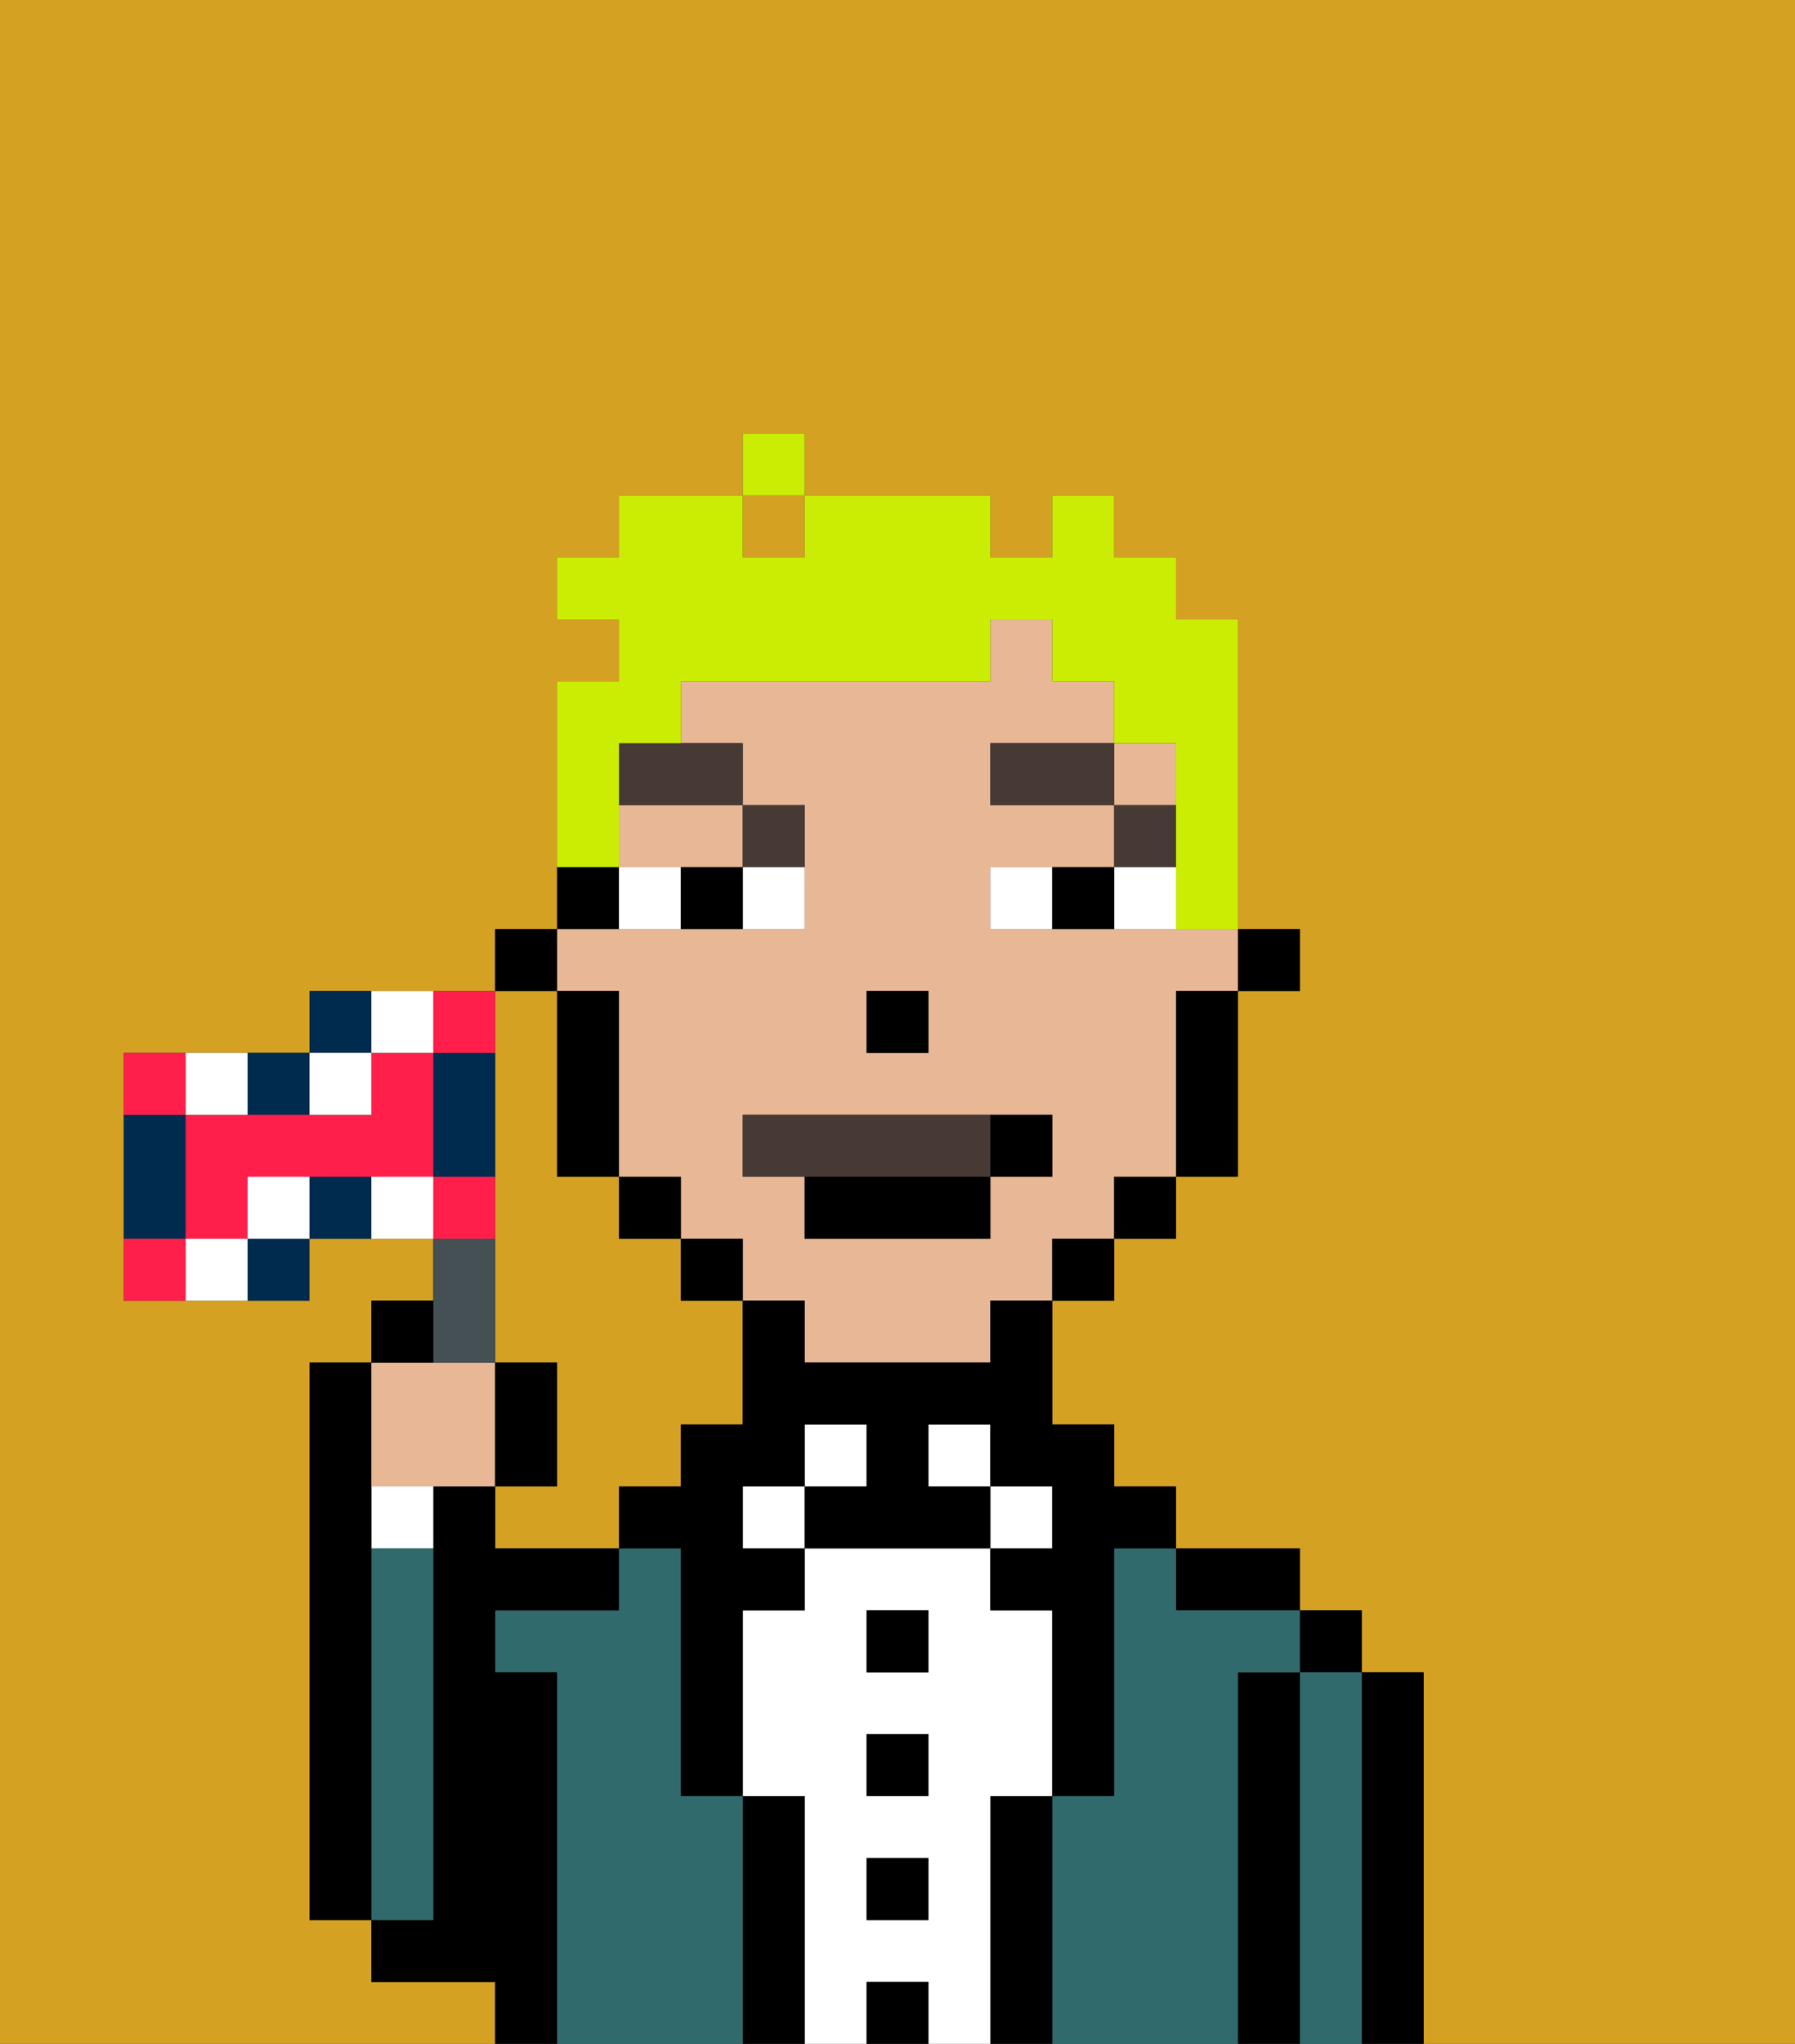 <svg xmlns="http://www.w3.org/2000/svg" viewBox="0 0 29 33"><rect x="0" y="0" width="29" height="33" fill="#333333" stroke="none"/><defs><style>polygon,rect,path{shape-rendering:crispedges;}.bb15-1{fill:#d4a122;}.bb15-2{fill:#000000;}.bb15-3{fill:#316a6d;}.bb15-4{fill:#ffffff;}.bb15-5{fill:#e8b795;}.bb15-6{fill:#473a35;}.bb15-7{fill:#473a35;}.bb15-8{fill:#cbed03;}.bb15-9{fill:#455054;}.bb15-10{fill:#002b4f;}.bb15-11{fill:#ff1f4a;}</style></defs><path class="bb15-1" d="M0,33H8V32H6V31H5V22H6V21H7V20H5v1H2V17H5V16H8V15H9V11h1V10H9V9h1V8h2V7h1V8h3V9h1V8h1V9h1v1h1v5h1v1H20v3H19v1H18v1H17v2h1v1h1v1h2v1h1v1h1v6h6V0H0Z"/><path class="bb15-1" d="M8,18v4H9v2H8v1h2V24h1V23h1V21H11V20H10V19H9V16H8v2Z"/><rect class="bb15-1" x="12" y="8" width="1" height="1"/><path class="bb15-2" d="M23,27H22v6h1V27Z"/><rect class="bb15-2" x="21" y="26" width="1" height="1"/><path class="bb15-3" d="M22,27H21v6h1V27Z"/><path class="bb15-2" d="M21,27H20v6h1V27Z"/><path class="bb15-2" d="M20,26h1V25H19v1Z"/><path class="bb15-3" d="M20,27h1V26H19V25H18v4H17v4h3V27Z"/><rect class="bb15-4" x="16" y="24" width="1" height="1"/><path class="bb15-2" d="M17,29H16v4h1V29Z"/><rect class="bb15-4" x="15" y="23" width="1" height="1"/><path class="bb15-4" d="M16,29h1V26H16V25H13v1H12v3h1v4h1V32h1v1h1V29Zm-1,2H14V30h1Zm0-2H14V28h1Zm0-2H14V26h1Z"/><rect class="bb15-2" x="14" y="26" width="1" height="1"/><rect class="bb15-2" x="14" y="28" width="1" height="1"/><rect class="bb15-2" x="14" y="30" width="1" height="1"/><rect class="bb15-2" x="14" y="32" width="1" height="1"/><rect class="bb15-4" x="13" y="23" width="1" height="1"/><rect class="bb15-4" x="12" y="24" width="1" height="1"/><path class="bb15-2" d="M13,29H12v4h1V29Z"/><path class="bb15-3" d="M12,29H11V25H10v1H8v1H9v6h3V29Z"/><path class="bb15-2" d="M9,27H8V26h2V25H8V24H7v7H6v1H8v1H9V27Z"/><path class="bb15-4" d="M6,25H7V24H6Z"/><path class="bb15-3" d="M7,30V25H6v6H7Z"/><path class="bb15-2" d="M6,25V22H5v9H6V25Z"/><rect class="bb15-2" x="20" y="15" width="1" height="1"/><path class="bb15-5" d="M10,14h2V13H10Z"/><rect class="bb15-5" x="18" y="12" width="1" height="1"/><path class="bb15-5" d="M10,16v3h1v1h1v1h1v1h3V21h1V20h1V19h1V16h1V15H16V14h2V13H16V12h2V11H17V10H16v1H11v1h1v1h1v2H9v1Zm4,0h1v1H14Zm-2,2h5v1H16v1H13V19H12Z"/><path class="bb15-2" d="M19,17v2h1V16H19Z"/><rect class="bb15-2" x="18" y="19" width="1" height="1"/><rect class="bb15-2" x="17" y="20" width="1" height="1"/><path class="bb15-2" d="M16,22H13V21H12v2H11v1H10v1h1v4h1V26h1V25H12V24h1V23h1v1H13v1h3V24H15V23h1v1h1v1H16v1h1v3h1V25h1V24H18V23H17V21H16Z"/><rect class="bb15-2" x="11" y="20" width="1" height="1"/><rect class="bb15-2" x="10" y="19" width="1" height="1"/><path class="bb15-2" d="M10,14H9v1h1Z"/><path class="bb15-2" d="M10,16H9v3h1V16Z"/><rect class="bb15-2" x="8" y="15" width="1" height="1"/><rect class="bb15-2" x="14" y="16" width="1" height="1"/><path class="bb15-4" d="M12,15h1V14H12Z"/><path class="bb15-4" d="M10,14v1h1V14Z"/><path class="bb15-4" d="M18,14v1h1V14Z"/><path class="bb15-4" d="M16,14v1h1V14Z"/><path class="bb15-2" d="M11,14v1h1V14Z"/><path class="bb15-2" d="M17,14v1h1V14Z"/><rect class="bb15-6" x="18" y="13" width="1" height="1"/><rect class="bb15-6" x="16" y="12" width="2" height="1"/><path class="bb15-6" d="M13,14V13H12v1Z"/><path class="bb15-6" d="M10,13h2V12H10Z"/><path class="bb15-7" d="M16,19V18H12v1h4Z"/><path class="bb15-2" d="M13,20h3V19H13Z"/><path class="bb15-2" d="M17,19V18H16v1Z"/><path class="bb15-8" d="M10,13V12h1V11h5V10h1v1h1v1h1v3h1V10H19V9H18V8H17V9H16V8H13V9H12V8H10V9H9v1h1v1H9v3h1Z"/><rect class="bb15-8" x="12" y="7" width="1" height="1"/><path class="bb15-5" d="M7,24H8V22H6v2Z"/><path class="bb15-9" d="M8,22V20H7v2Z"/><path class="bb15-2" d="M7,21H6v1H7Z"/><path class="bb15-2" d="M9,22H8v2H9Z"/><path class="bb15-10" d="M4,21H5V20H4Z"/><path class="bb15-10" d="M5,18V17H4v1Z"/><path class="bb15-10" d="M3,19V18H2v2H3Z"/><path class="bb15-10" d="M5,19v1H6V19Z"/><path class="bb15-10" d="M6,16H5v1H6Z"/><path class="bb15-10" d="M8,17H7v2H8V17Z"/><path class="bb15-11" d="M3,17H2v1H3Z"/><path class="bb15-11" d="M6,17v1H3v2H4V19H7V17Z"/><path class="bb15-11" d="M8,17V16H7v1Z"/><path class="bb15-11" d="M8,19H7v1H8Z"/><path class="bb15-11" d="M2,20v1H3V20Z"/><path class="bb15-4" d="M3,20v1H4V20Z"/><path class="bb15-4" d="M4,19v1H5V19Z"/><path class="bb15-4" d="M4,18V17H3v1Z"/><path class="bb15-4" d="M7,17V16H6v1Z"/><path class="bb15-4" d="M6,18V17H5v1Z"/><path class="bb15-4" d="M6,19v1H7V19Z"/></svg>